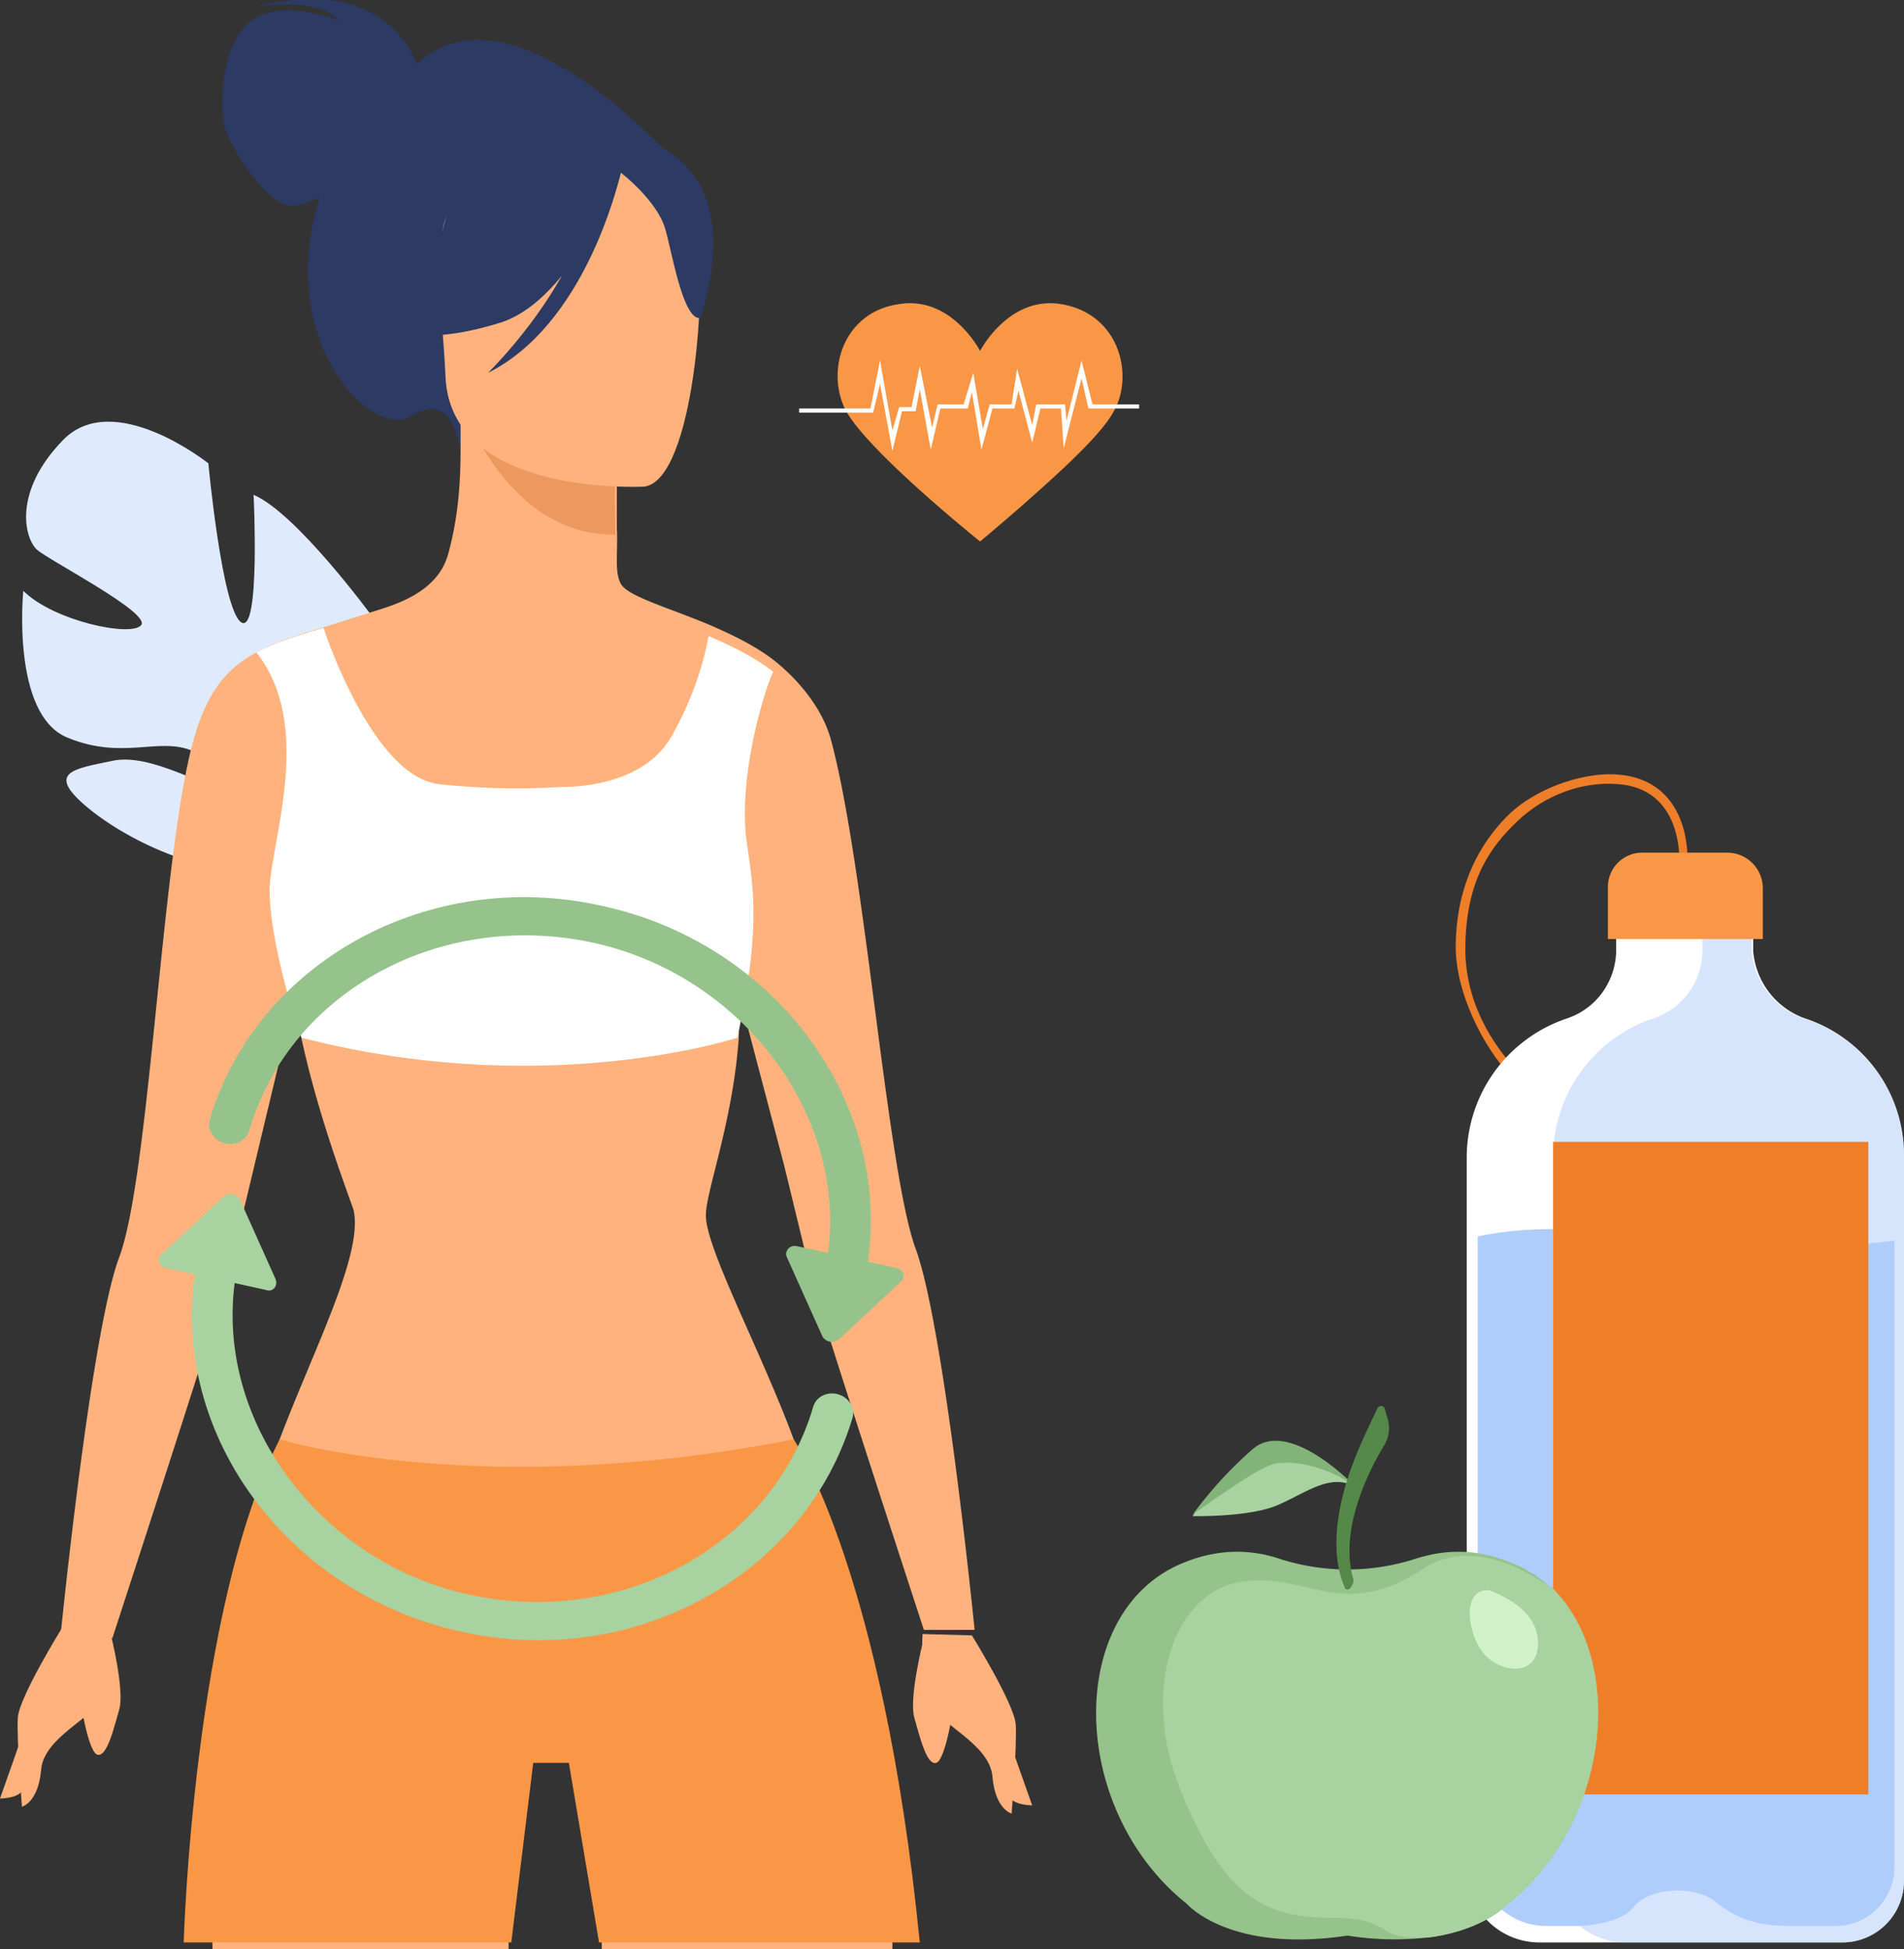<svg xmlns="http://www.w3.org/2000/svg" viewBox="0 0 1389 1422"><rect x="0" y="0" width="1389" height="1422" fill="#333333" stroke="none"/><title>Asset 7</title><g id="Layer_2" data-name="Layer 2"><g id="Слой_1" data-name="Слой 1"><path d="M276,463s-27,88-43,82,38-96,38-96-55-75-86-88c0,0,5,102-9,93s-24-116-24-116S83,283,46,321s-28,72-19,80,83,46,76,55-64-3-86-25c0,0-9,90,32,107s67-1,92,10,40,27,24,27-55-26-83-20-50,8-17,35,101,57,129,36l4-3-4,3c5,8,5,32,4,50,0,3-1,7-1,13h0v6c-4,39-41,91-41,91l7,6c47-47,41-109,41-109,0-47,18-79,18-79s91-2,87-73C309,533,300,486,276,463Z" fill="#dfebfd"/><path d="M615,295c10,28,100,100,100,100s29-24,56-49,39-39,44-51c11-27-1-66-40-73s-60,34-60,34-21-41-60-34a53,53,0,0,0-18,6C612,242,606,273,615,295Z" fill="#f99746"/><path d="M304,47c-2-6-24-66-118-42,0,0,47-8,61,10,0,0-38-16-62-1s-25,64-21,79,32,58,49,57c7,0,13-3,20-6a229,229,0,0,0-6,26c-15,87,45,151,74,133s34,22,34,22L486,111S370-17,304,47Z" fill="#2c3a64"/><path d="M515,886c-1,23,40,99,64,164h0c15,42,30,81,38,102a244,244,0,0,1,12,40c7,35,19,107,22,225v5H439v-5l-5-26h0l5-111-13-21-38,15-17,143v5H155c0-2,0-3,0-5,0-37,0-69,0-96a768,768,0,0,1,49-271c25-66,61-135,54-167-2-7-28-73-40-135l-4-20v4c-20,82-45,189-50,207-8,29-82,256-82,256H44S66,973,87,917s30-268,50-360c10-48,26-69,52-82h0c13-7,29-12,49-18l41-13c22-7,42-18,48-40s9-45,9-76h0q0-9,0-19h13l101,16h0v3h0v13h0v3h0c0,2,0,4,0,6s0,9,0,14v6h0v15c1,18-2,32,3,41s34,17,65,30c16,7,33,15,47,26s34,32,41,57c25,91,41,315,62,372s43,278,43,278H674s-74-226-82-256c-2-9-10-42-20-83L542,736l-3-11v31C535,817,515,869,515,886Z" fill="#ffb27d"/><path d="M449,325s-1,34,0,65c-60,1-93-53-107-82Z" fill="#ed985f"/><path d="M470,355s-141,8-145-80-24-146,66-155,109,24,117,53S507,350,470,355Z" fill="#ffb27d"/><path d="M503,124c-23-26-39-19-48-11-79-40-126,25-126,25-7,64-51,101-51,101s26,15,85-3c18-5,34-19,47-35-23,41-54,71-54,71,70-35,94-135,97-146,9,7,27,24,32,40s13,68,26,66C510,234,537,163,503,124Z" fill="#2c3a64"/><path d="M45,1188s-31,50-32,65,3,65,3,65,12-3,14-27,39-38,46-54,4-48,4-48Z" fill="#ffb27d"/><path d="M81,1193s10,40,6,54-9,35-16,33-13-43-13-43Z" fill="#ffb27d"/><path d="M20,1254c0,2-20,58-20,58s16,0,17-8S20,1254,20,1254Z" fill="#ffb27d"/><path d="M709,1193s31,50,32,65-3,65-3,65-12-3-14-27-39-38-46-54-5-50-5-50Z" fill="#ffb27d"/><path d="M673,1199s-10,40-6,54,9,35,16,33,13-43,13-43Z" fill="#ffb27d"/><path d="M733,1259c0,2,20,58,20,58s-16,0-17-8S733,1259,733,1259Z" fill="#ffb27d"/><path d="M204,1050s146,45,375,0c0,0,65,95,92,367H437l-22-131H389l-16,131H134S141,1173,204,1050Z" fill="#f99746"/><path d="M544,608c3,28,12,55-2,129l-4,20s-140,46-318,0l-3-8-5-16c-7-25-17-65-15-90,4-39,30-117-10-167h0c13-7,29-12,49-18,0,0,35,108,84,114a522,522,0,0,0,91,2s57,2,79-37,26-70,27-73c16,7,33,15,47,26C558,503,540,560,544,608Z" fill="#fff"/><polygon points="651 329 642 280 637 301 583 301 583 298 635 298 642 263 651 314 656 297 665 297 671 267 680 312 684 295 703 295 710 272 717 313 722 295 738 295 742 269 753 310 756 295 777 295 778 307 789 263 797 295 831 295 831 298 794 298 789 276 776 327 774 298 759 298 753 323 743 285 740 298 724 298 716 328 709 286 706 298 686 298 679 328 671 284 668 300 658 300 651 329" fill="#fff"/><path d="M1146,820c-1,0-22-12-43-34s-42-63-41-98c1-49,23-79,40-95s50-30,78-28c53,4,51,60,51,61h-6c0-2,1-51-45-54-26-2-53,8-73,27s-37,43-38,90c-2,81,79,126,80,126Zm83-194h0Z" fill="#ef7e29"/><path d="M1389,842v530a45,45,0,0,1-45,45H1123a53,53,0,0,1-53-53V844a107,107,0,0,1,73-101c21-7,35-26,36-48V676h100v18a57,57,0,0,0,38,49A105,105,0,0,1,1389,842Z" fill="#fff"/><path d="M1389,842v530a45,45,0,0,1-45,45H1186a53,53,0,0,1-53-53V844a107,107,0,0,1,73-101c21-7,35-26,36-48V676h36v18a57,57,0,0,0,38,49A105,105,0,0,1,1389,842Z" fill="#afcdfb" opacity="0.5"/><path d="M1382,905v457a43,43,0,0,1-43,43h-32c-27,0-41-6-56-18s-48-10-59,4-42,14-42,14h-22a50,50,0,0,1-50-50V902c28-6,70-9,124,2S1335,911,1382,905Z" fill="#afcdfb"/><path d="M1198,622h62a26,26,0,0,1,26,26v37a0,0,0,0,1,0,0H1173a0,0,0,0,1,0,0V647A25,25,0,0,1,1198,622Z" fill="#f99746"/><rect x="1133" y="833" width="230" height="475.99" fill="#ef7e29"/><path d="M1100,1389s-16,18-55,24h0c-16,2-37,3-62-1-86,13-117-23-117-23-88-70-89-217,0-250,26-10,49-8,67-2a162,162,0,0,0,100,0c19-6,41-8,67,2a92,92,0,0,1,31,19h1C1186,1212,1175,1329,1100,1389Z" fill="#95c38b"/><path d="M1100,1389s-16,18-55,24h0c-45,4-25-14-74-14s-78-16-109-91-6-146,43-154,73,30,134-10c42-27,93,15,93,15h1C1186,1212,1175,1329,1100,1389Z" fill="#a8d29f"/><path d="M989,1085c-18-11-36,4-57,13s-62,8-62,8a294,294,0,0,1,44-48C941,1034,989,1085,989,1085Z" fill="#a8d29f"/><path d="M989,1085c-17-14-48-22-63-16s-56,36-56,36a294,294,0,0,1,44-48C941,1034,989,1085,989,1085Z" fill="#82b378"/><path d="M981,1158h0c-11-25-5-57,2-79s17-41,22-52a3,3,0,0,1,5,0l2,7a24,24,0,0,1-2,20c-11,18-33,61-23,97C989,1155,983,1163,981,1158Z" fill="#558949"/><path d="M1086,1160s35,11,36,37-25,24-38,11S1065,1159,1086,1160Z" fill="#d1f2c9"/><path d="M440,661c-127-29-253,41-287,156-2,7,3,15,11,17h0c8,2,16-2,18-10,30-101,140-161,252-136S626,823,601,931l29,6C658,815,572,690,440,661Z" fill="#95c38b"/><path d="M574,917l26,58a8,8,0,0,0,12,2l45-42c4-3,2-9-3-10l-73-16C576,908,572,913,574,917Z" fill="#95c38b"/><path d="M335,1190c127,29,253-41,287-156,2-7-3-15-11-17h0c-8-2-16,2-18,10-30,101-140,161-252,136S150,1028,174,920l-29-6C118,1036,203,1160,335,1190Z" fill="#a8d29f"/><path d="M201,933l-26-58a8,8,0,0,0-12-2l-45,42c-4,3-2,9,3,10l73,16C199,943,203,938,201,933Z" fill="#a8d29f"/></g></g></svg>